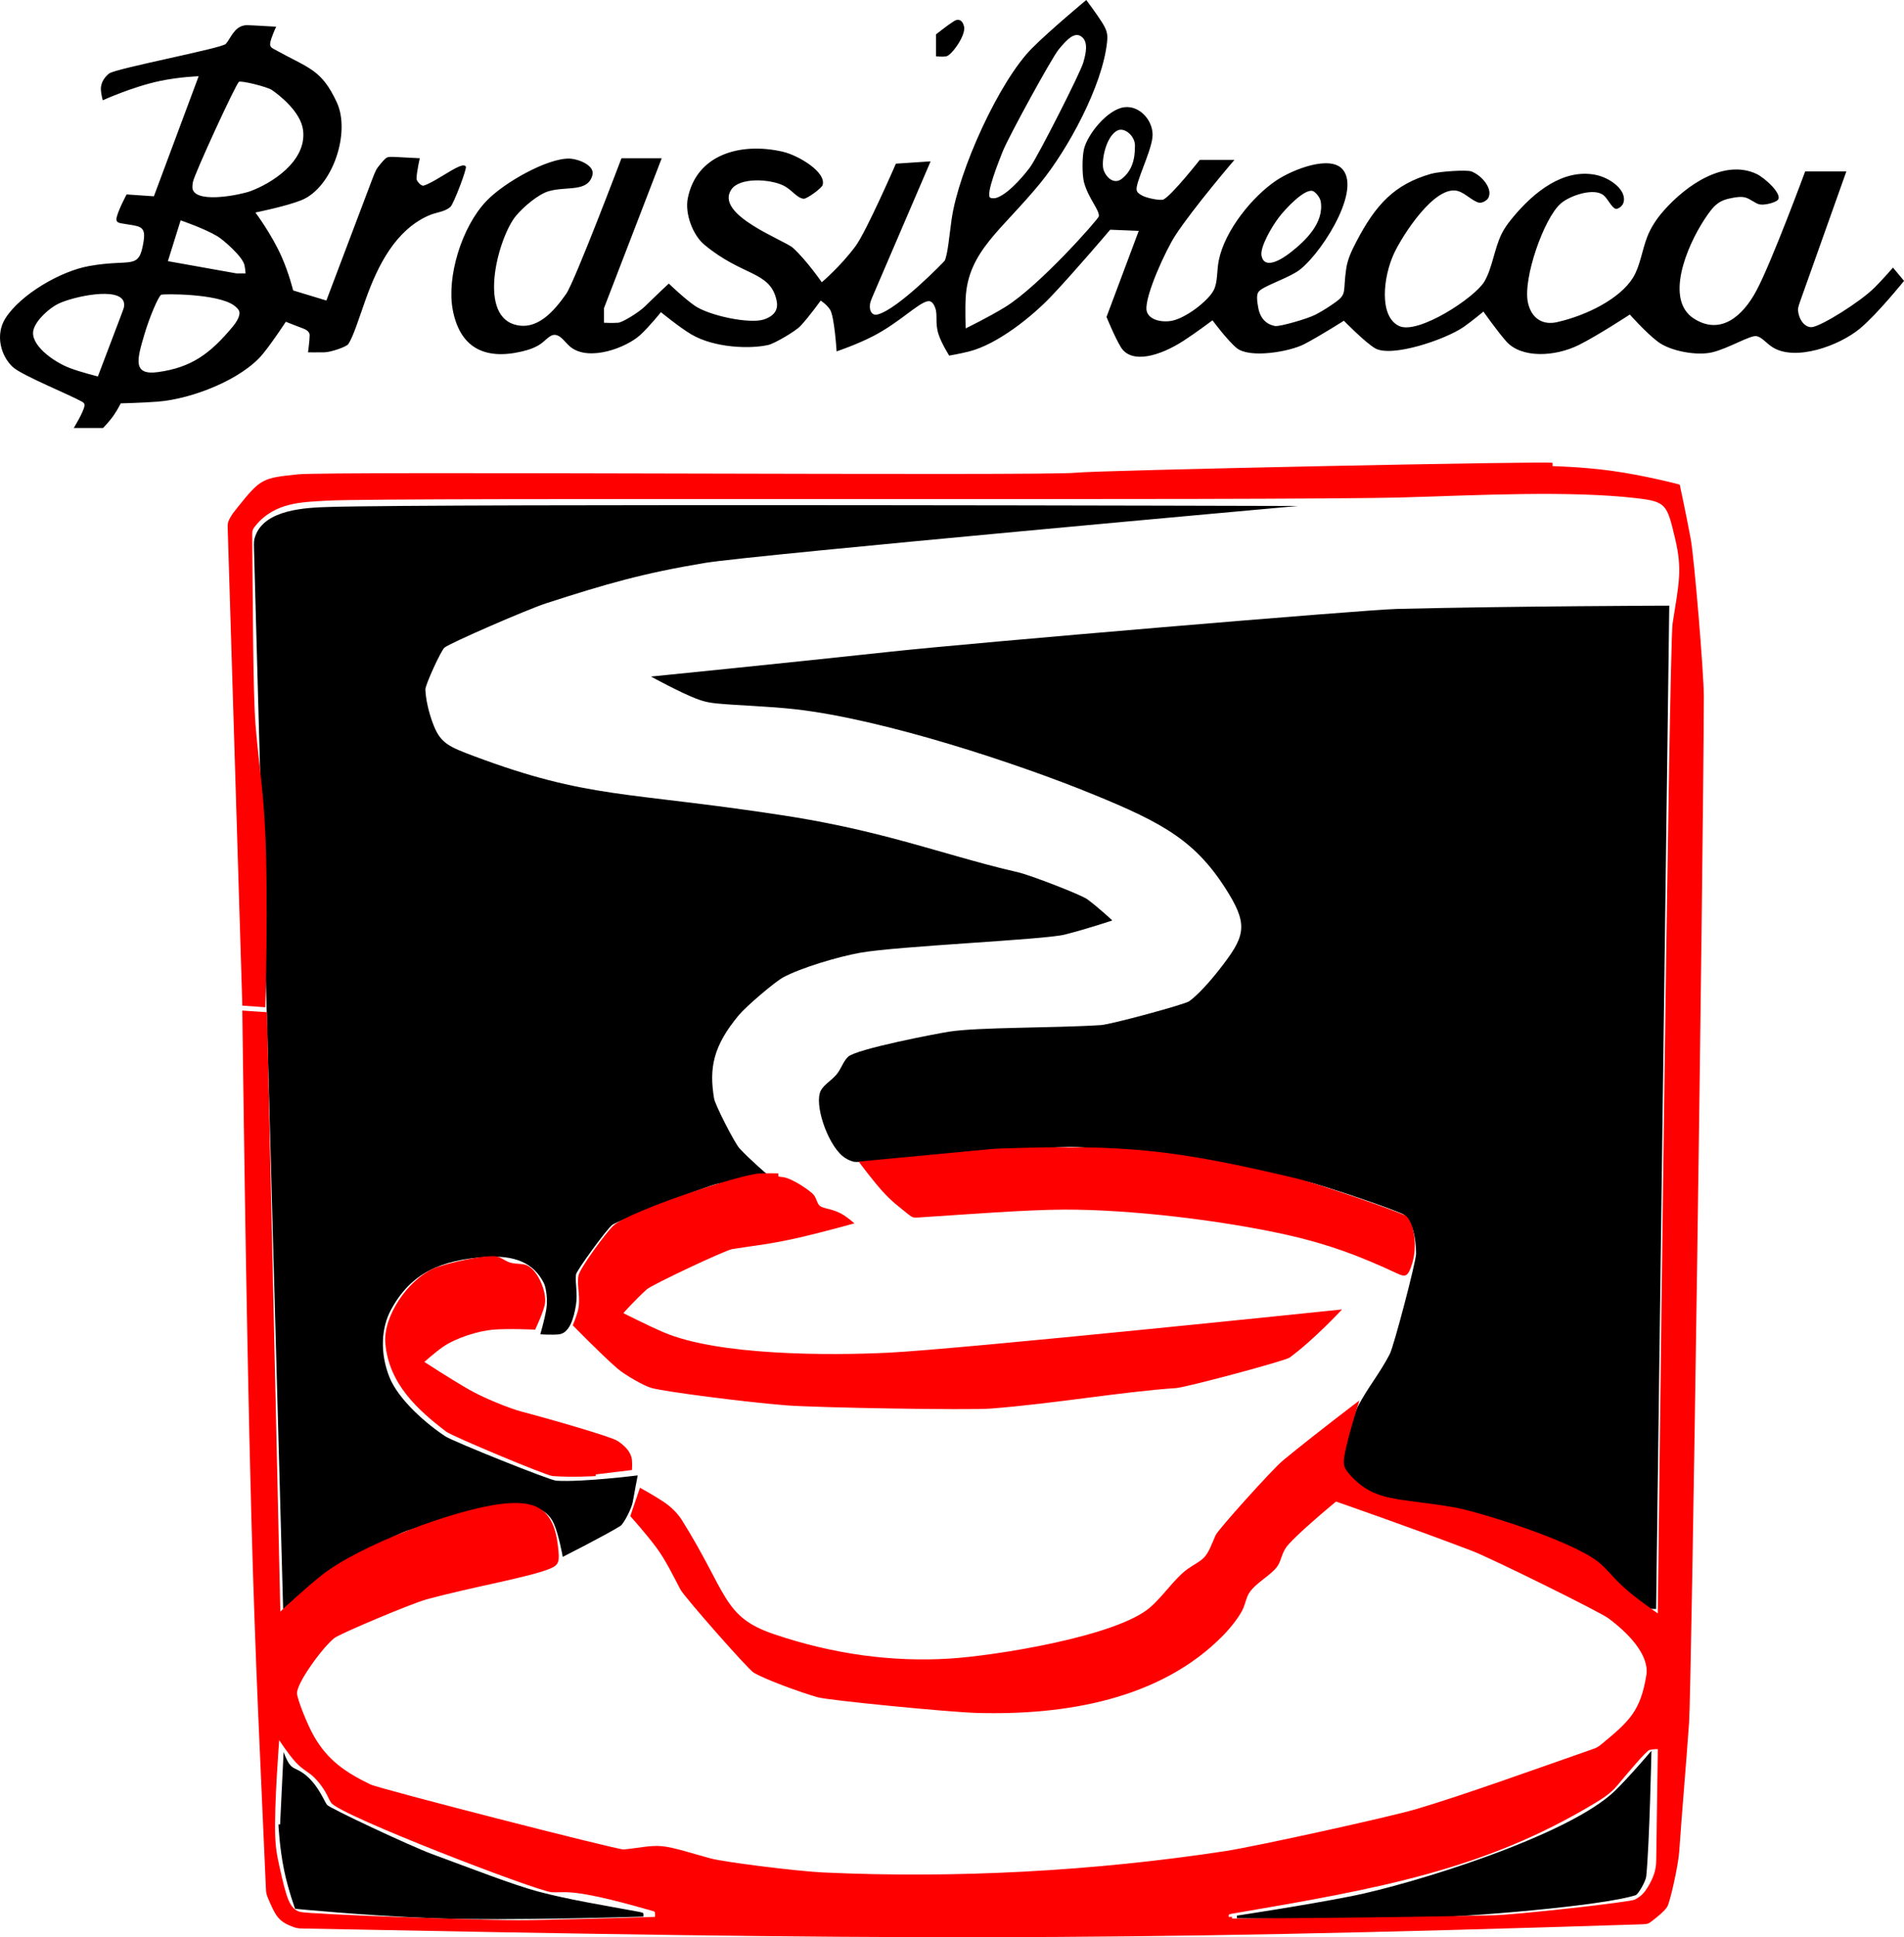 <?xml version="1.0" encoding="utf-8"?>
<!-- Generator: Adobe Illustrator 16.0.0, SVG Export Plug-In . SVG Version: 6.00 Build 0)  -->
<!DOCTYPE svg PUBLIC "-//W3C//DTD SVG 1.1//EN" "http://www.w3.org/Graphics/SVG/1.1/DTD/svg11.dtd">
<svg version="1.1" id="Layer_1" xmlns="http://www.w3.org/2000/svg" xmlns:xlink="http://www.w3.org/1999/xlink" x="0px" y="0px"
	 width="180.254px" height="183.303px" viewBox="0 0 180.254 183.303" enable-background="new 0 0 180.254 183.303"
	 xml:space="preserve">
<g>
	<path fill-rule="evenodd" clip-rule="evenodd" d="M156.786,152.248l1.245-94.94c0,0-14.87,0.042-25.786,0.311
		c-3.139,0.078-40.178,3.204-47.948,4.047C74.5,62.729,61.63,64.017,61.63,64.017s2.684,1.476,4.262,2.084
		c0.854,0.33,1.384,0.405,2.023,0.467c1.902,0.185,4.766,0.251,7.377,0.544c8.384,0.943,21.085,5.149,28.108,8.016
		c6.823,2.784,9.903,4.484,12.919,9.417c1.905,3.117,1.455,4.197-0.856,7.159c-0.961,1.231-2.079,2.463-2.879,3.035
		c-0.436,0.312-7.411,2.197-8.349,2.257c-4.568,0.292-11.578,0.186-14.375,0.622c-1.21,0.189-8.824,1.644-9.58,2.384
		c-0.468,0.458-0.635,1.124-1.081,1.663c-0.447,0.54-1.174,0.951-1.479,1.504c-0.684,1.242,0.584,4.985,2.023,6.2
		c0.354,0.299,0.669,0.438,1.037,0.545c0.875,0.256,13.064-1.066,20.364-1.4c1.313-0.061,11.87,0.965,13.619,1.322
		c2.798,0.572,5.647,1.228,8.871,1.946c1.661,0.369,9.022,2.885,9.339,3.19c0.746,0.721,1.077,2.064,1.089,3.657
		c0.006,0.716-2.099,8.737-2.49,9.494c-0.958,1.852-2.052,3.115-3.034,4.98c-0.402,0.764-1.562,5.015-1.479,5.416
		c0.178,0.854,1.325,2.144,2.362,2.731c0.516,0.292,6.567,1.305,10.011,1.969c3.351,0.647,9.338,2.92,11.595,4.592
		c1.015,0.752,1.833,1.626,2.646,2.646c0.508,0.636,1.771,1.628,2.179,1.712C156.279,152.258,156.786,152.248,156.786,152.248
		L156.786,152.248L156.786,152.248z M24.047,51.972l2.758,100.285c0,0,2.337-2.07,4.223-3.511c0.868-0.662,6.263-3.472,7.471-3.891
		c2.167-0.751,8.28-2.325,9.37-2.412c1.9-0.153,3.809,0.035,4.56,1.712c0.48,1.072,0.847,3.157,0.847,3.157s3.966-1.998,5.457-2.924
		c0.31-0.192,1.057-1.638,1.167-2.257c0.174-0.98,0.472-2.526,0.472-2.526s-5.22,0.656-7.712,0.503
		c-0.594-0.036-9.709-3.684-10.502-4.202c-1.754-1.146-4.435-3.449-5.292-5.604c-0.896-2.252-0.792-4.631,0.156-6.381
		c1.893-3.493,4.739-4.686,8.887-4.98c2.746-0.195,4.608,0.501,5.587,2.49c0.234,0.476,0.351,1.667,0.233,2.391
		c-0.165,1.021-0.578,2.435-0.578,2.435s1.142,0.071,1.773,0c0.952-0.109,1.393-1.425,1.606-2.799c0.171-1.102-0.086-1.993,0-2.857
		c0.037-0.367,2.893-4.282,3.424-4.694c0.521-0.404,8.837-3.652,9.961-3.891c2.106-0.447,4.688-0.921,4.688-0.921
		s-1.535-1.301-2.586-2.426c-0.463-0.495-2.31-4.108-2.412-4.719c-0.489-2.911-0.082-4.982,2.334-7.888
		c0.7-0.842,3.414-3.153,4.202-3.58c1.669-0.902,5.195-1.957,7.315-2.334c3.524-0.629,17.412-1.226,19.331-1.712
		c2.165-0.548,4.517-1.341,4.517-1.341s-1.239-1.168-2.369-2.005c-0.568-0.421-5.396-2.295-6.614-2.568
		c-3.56-0.796-7.94-2.192-12.062-3.268c-3.449-0.901-6.717-1.578-10.117-2.101c-14.816-2.28-18.387-1.529-29.26-5.603
		c-2.334-0.875-3.142-1.206-3.813-2.879c-0.454-1.133-0.764-2.467-0.797-3.437c-0.015-0.418,1.478-3.681,1.809-3.956
		c0.516-0.428,7.84-3.618,9.65-4.202c5.647-1.824,9.135-2.836,15.019-3.813c4.516-0.75,56.108-5.385,56.108-5.385
		s-81.015-0.233-91.731,0.093c-2.189,0.066-6.076,0.227-6.961,2.763C24.039,51.092,24.027,51.216,24.047,51.972L24.047,51.972
		L24.047,51.972z M11.987,18.397c0,0-0.902,1.679-0.962,2.312c-0.023,0.246,0.121,0.36,0.393,0.412
		c1.677,0.32,2.426,0.107,2.179,1.696c-0.437,2.811-1.078,1.632-5.136,2.351c-2.734,0.483-6.512,2.696-7.944,4.944
		c-0.997,1.565-0.434,3.589,0.707,4.627c0.86,0.782,5.349,2.6,6.537,3.269c0.158,0.089,0.268,0.167,0.234,0.404
		c-0.083,0.576-1.012,2.086-1.012,2.086h2.776c0,0,0.584-0.587,1.037-1.245c0.358-0.521,0.633-1.085,0.633-1.085
		s2.039-0.052,3.469-0.16c3.309-0.25,8.024-2.127,9.983-4.514c0.945-1.151,2.178-3.049,2.178-3.049s1.067,0.426,1.636,0.636
		c0.408,0.151,0.625,0.374,0.623,0.638c-0.006,0.512-0.156,1.619-0.156,1.619s0.889,0.016,1.56,0
		c0.616-0.015,2.079-0.52,2.253-0.778c0.47-0.692,1.015-2.465,1.634-4.202c1.181-3.312,2.849-6.55,5.915-7.938
		c0.838-0.379,1.51-0.329,2.116-0.843c0.296-0.251,1.598-3.656,1.463-3.826c-0.111-0.14-0.321-0.122-0.623,0
		c-0.873,0.352-2.51,1.568-3.385,1.815c-0.205,0.058-0.67-0.415-0.662-0.673c0.021-0.68,0.311-1.921,0.311-1.921l-2.171-0.112
		c-0.755-0.039-0.863-0.025-1.079,0.139c-0.167,0.127-0.783,0.879-0.862,1.037c-0.151,0.303-0.198,0.416-0.466,1.123l-4.267,11.277
		l-3.144-0.953c0,0-0.4-1.625-1.085-3.173c-0.963-2.176-2.49-4.202-2.49-4.202s2.908-0.58,4.358-1.167
		c2.936-1.189,4.687-6.389,3.346-9.26c-1.478-3.166-2.613-3.178-5.992-5.059c-0.22-0.122-0.353-0.241-0.311-0.545
		c0.069-0.502,0.564-1.551,0.564-1.551l-1.998-0.113c-0.755-0.043-0.863-0.042-1.076,0.004c-0.93,0.203-1.229,1.211-1.693,1.738
		c-0.369,0.418-10.442,2.322-11.05,2.802C9.989,7.225,9.534,7.743,9.55,8.437c0.01,0.45,0.176,1.053,0.176,1.053
		s2.819-1.284,5.427-1.831c1.834-0.385,3.654-0.447,3.654-0.447l-4.238,11.362L11.987,18.397L11.987,18.397L11.987,18.397z
		 M28.694,12.324c0.363,2.978-3.065,5.058-4.98,5.762c-0.938,0.345-4.915,1.157-5.448-0.103c-0.087-0.206-0.05-0.478,0-0.769
		c0.123-0.714,4.064-9.283,4.356-9.47c0.216-0.139,2.676,0.469,3.115,0.77C26.506,9.042,28.485,10.61,28.694,12.324L28.694,12.324
		L28.694,12.324z M23.246,25.868h-0.872l-6.48-1.157l1.206-3.86c0,0,2.226,0.749,3.5,1.516c0.508,0.306,2.348,1.875,2.542,2.712
		C23.22,25.413,23.246,25.868,23.246,25.868L23.246,25.868L23.246,25.868z M11.431,29.922L9.267,35.62c0,0-1.64-0.405-2.674-0.802
		c-1.597-0.612-3.79-2.236-3.424-3.607c0.256-0.959,1.532-2.07,2.335-2.462c1.404-0.687,5.854-1.657,6.226-0.131
		c0.026,0.11,0.033,0.231,0.02,0.347C11.731,29.119,11.699,29.215,11.431,29.922L11.431,29.922L11.431,29.922z M22.624,29.395
		c0.213,0.46-0.346,1.213-0.544,1.454c-2.166,2.623-3.954,3.921-7.113,4.358c-2.461,0.34-1.988-1.223-1.292-3.58
		c0.467-1.583,1.301-3.552,1.581-3.736c0.139-0.091,5.316-0.143,6.901,1.012C22.369,29.058,22.553,29.241,22.624,29.395
		L22.624,29.395L22.624,29.395z M82.721,27.792l5.38-12.524l-3.285,0.218c0,0-2.792,6.418-3.828,7.814
		c-1.417,1.913-3.189,3.409-3.189,3.409s-1.42-2.062-2.725-3.253c-0.797-0.727-7.46-3.132-5.837-5.525
		c0.795-1.171,3.637-0.994,4.903-0.389c0.83,0.396,1.304,1.218,1.954,1.263c0.291,0.02,1.689-0.99,1.782-1.288
		c0.385-1.232-2.321-2.834-3.785-3.166c-4.032-0.915-8.154,0.284-8.977,4.408c-0.292,1.458,0.477,3.484,1.556,4.386
		c3.631,3.032,6.236,2.473,6.848,5.276c0.17,0.777-0.097,1.435-1.192,1.805c-1.328,0.449-5.201-0.346-6.59-1.323
		c-1.023-0.72-2.42-2.072-2.42-2.072s-1.37,1.281-2.249,2.15c-0.584,0.577-2.13,1.524-2.54,1.556c-0.576,0.045-1.351,0-1.351,0
		v-1.37l5.47-14.194h-3.811c0,0-4.435,11.703-5.239,12.84c-1.123,1.588-2.754,3.555-4.931,2.879
		c-3.45-1.071-1.438-8.324,0.184-10.272c0.721-0.866,2.14-2.062,3.113-2.334c1.751-0.49,3.692,0.13,4.125-1.525
		c0.239-0.915-1.332-1.525-2.172-1.553c-2.042-0.065-6.168,2.23-7.867,4.012c-2.368,2.485-3.764,7.204-3.19,10.275
		c0.667,3.569,2.986,4.797,6.537,3.965c0.662-0.155,1.346-0.381,1.868-0.778c0.63-0.48,0.958-1.022,1.609-0.7
		c0.405,0.2,0.754,0.757,1.192,1.089c1.755,1.331,5.214,0.036,6.537-1.167c0.872-0.792,1.97-2.167,1.97-2.167
		s1.753,1.434,2.855,2.089c2.187,1.3,5.593,1.41,7.315,1.012c0.605-0.14,2.588-1.31,3.035-1.79c0.873-0.938,1.918-2.406,1.918-2.406
		s0.532,0.32,0.884,0.849c0.418,0.631,0.625,3.957,0.625,3.957s1.928-0.645,3.5-1.466c2.466-1.29,4.121-3.03,5.074-3.269
		c0.304-0.077,0.556,0.059,0.763,0.623c0.253,0.688-0.039,1.409,0.311,2.49c0.289,0.89,1.012,2.023,1.012,2.023
		s1.072-0.189,1.868-0.39c2.708-0.681,5.966-3.306,7.782-5.213c2.175-2.285,5.591-6.311,5.591-6.311l2.703,0.109l-3.051,8.144
		c0,0,0.804,1.977,1.371,2.882c1.007,1.604,3.696,0.811,5.915-0.623c1.189-0.769,2.746-1.94,2.746-1.94s1.453,1.958,2.312,2.641
		c1.218,0.968,4.96,0.349,6.382-0.389c1.439-0.748,3.744-2.212,3.744-2.212s1.983,2.031,2.948,2.602
		c1.539,0.91,6.646-0.802,8.404-2.023c0.76-0.528,1.862-1.446,1.862-1.446s1.323,1.891,2.185,2.847
		c1.406,1.561,4.533,1.46,6.849,0.312c1.768-0.878,4.824-2.88,4.824-2.88s1.499,1.698,2.646,2.568
		c1.205,0.914,3.709,1.348,5.139,1.012c1.559-0.366,3.636-1.657,4.218-1.533c0.533,0.114,0.895,0.667,1.538,1.066
		c2.13,1.319,6.246-0.125,8.249-1.79c1.648-1.371,4.169-4.506,4.169-4.506l-1.046-1.257c0,0-0.937,1.087-1.723,1.872
		c-1.376,1.375-5.002,3.632-5.925,3.757c-0.479,0.065-1.099-0.354-1.305-1.331c-0.077-0.363-0.057-0.482,0.196-1.195l4.343-12.205
		h-3.899c0,0-3.156,8.549-4.616,11.284c-1.285,2.409-3.387,4.254-5.914,2.646c-2.772-1.766-0.725-6.774,1.012-9.417
		c0.953-1.452,1.416-1.797,2.721-2.023c0.392-0.068,0.807-0.126,1.198,0c0.438,0.142,0.847,0.516,1.242,0.623
		c0.445,0.121,1.511-0.143,1.765-0.414c0.483-0.514-1.209-2.086-2.023-2.465c-3.018-1.404-6.587,0.995-8.793,3.502
		c-0.677,0.769-1.204,1.574-1.557,2.49c-0.478,1.241-0.66,2.725-1.328,3.818c-1.205,1.972-4.355,3.582-7.216,4.223
		c-1.294,0.29-2.404-0.305-2.74-1.865c-0.486-2.259,1.513-7.979,3.113-9.367c0.894-0.775,3.162-1.511,4.046-0.778
		c0.42,0.348,0.748,1.132,1.122,1.274c0.211,0.081,0.634-0.215,0.746-0.521c0.428-1.17-1.212-2.43-2.696-2.699
		c-2.906-0.528-5.658,1.456-7.888,4.202c-0.376,0.463-0.687,0.901-0.934,1.401c-0.688,1.39-0.882,3.252-1.634,4.514
		c-0.916,1.535-6.28,5.041-8.069,4.202c-1.925-0.903-1.512-4.633-0.491-6.848c0.753-1.636,3.884-6.6,6.098-5.915
		c0.645,0.2,1.372,0.961,1.949,1.089c0.282,0.063,0.764-0.187,0.902-0.47c0.427-0.87-0.646-2.119-1.623-2.487
		c-0.428-0.161-3.002-0.004-3.824,0.233c-3.431,0.991-5.21,2.86-7.082,6.459c-0.42,0.807-0.801,1.604-0.934,2.49
		c-0.33,2.199,0.108,2.384-1.012,3.191c-0.503,0.362-1.138,0.783-1.868,1.167c-0.793,0.418-3.442,1.166-3.859,1.09
		c-0.835-0.153-1.406-0.728-1.588-1.709c-0.116-0.632-0.187-1.191,0-1.49c0.333-0.533,2.373-1.136,3.658-1.938
		c1.975-1.232,6.12-7.476,4.357-9.65c-1.164-1.436-4.733-0.038-6.304,1.012c-2.252,1.506-4.874,4.722-5.447,7.549
		c-0.21,1.038-0.09,2.015-0.467,2.801c-0.501,1.045-2.802,2.8-4.14,2.958c-1.274,0.15-2.165-0.353-2.241-1.059
		c-0.148-1.367,1.831-5.666,2.724-7.035c1.704-2.613,5.603-7.159,5.603-7.159h-3.283c0,0-2.635,3.343-3.431,3.746
		c-0.272,0.138-1.646-0.126-2.079-0.4c-0.221-0.139-0.417-0.238-0.468-0.492c-0.131-0.658,1.33-3.511,1.498-4.981
		c0.165-1.45-1.131-3.048-2.665-2.854c-1.571,0.199-3.454,2.51-3.813,3.941c-0.187,0.744-0.187,2.479,0,3.168
		c0.418,1.542,1.487,2.624,1.401,3.216c-0.036,0.25-5.617,6.583-8.872,8.585c-1.559,0.959-3.735,2.017-3.735,2.017
		s-0.059-1.782,0-2.878c0.24-4.456,3.43-6.418,7.082-10.889c2.591-3.171,5.871-9.176,6.304-13.323
		c0.072-0.699,0.029-1.057-0.467-1.852C103.827,1.317,102.84,0,102.84,0s-3.387,2.812-5.12,4.545
		c-3.128,3.127-6.961,11.588-7.626,16.187c-0.217,1.5-0.357,3.281-0.655,3.93c-0.031,0.068-4.434,4.618-6.364,5.097
		c-0.449,0.112-0.794-0.243-0.715-0.935C82.387,28.59,82.423,28.487,82.721,27.792L82.721,27.792L82.721,27.792z M94.374,18.708
		c-0.146,0.052-0.462,0.087-0.622,0c-0.486-0.265,0.869-3.603,1.167-4.358c0.545-1.381,4.657-8.879,5.292-9.649
		c0.748-0.906,1.552-1.822,2.257-1.167c0.538,0.499,0.363,1.458,0.078,2.413c-0.301,1.004-4.175,8.631-4.98,9.805
		C97.289,16.153,95.645,18.264,94.374,18.708L94.374,18.708L94.374,18.708z M107.448,13.759c0.012,1.363-0.297,2.409-1.245,3.16
		c-0.661,0.523-1.401,0.012-1.712-0.803c-0.297-0.78,0.221-3.318,1.348-3.789C106.484,12.058,107.44,12.856,107.448,13.759
		L107.448,13.759L107.448,13.759z M125.036,19.07c0.335,2.054-1.509,3.751-2.802,4.775c-1.018,0.805-2.534,1.653-2.802,0.364
		c-0.166-0.798,0.927-2.699,1.635-3.633c0.59-0.778,2.46-2.799,3.243-2.49C124.532,18.173,124.968,18.661,125.036,19.07
		L125.036,19.07L125.036,19.07z M88.615,3.248v2.076c0,0,0.576,0.084,0.987,0c0.49-0.1,1.89-2.011,1.659-2.854
		c-0.171-0.624-0.555-0.714-0.946-0.47C89.777,2.334,88.615,3.248,88.615,3.248L88.615,3.248L88.615,3.248z"/>
	<path fill-rule="evenodd" clip-rule="evenodd" d="M26.359,172.638c0,0,0.1,2.229,0.545,4.357c0.386,1.847,1.033,3.617,1.033,3.617
		s6.5,0.651,13.14,0.896c7.03,0.26,19.834-0.155,19.834-0.155v-0.249c0-0.112-0.055-0.135-0.551-0.228
		c-3.151-0.587-6.496-1.118-9.426-1.898c-2.286-0.609-6.267-2.154-10.023-3.54c-2.063-0.761-9.731-4.354-9.961-4.669
		c-0.309-0.422-0.977-2.273-2.568-3.19c-0.375-0.216-0.713-0.267-1.012-0.7c-0.27-0.392-0.521-1.099-0.521-1.099l-0.334,6.857
		H26.359L26.359,172.638L26.359,172.638z M117.097,181.26v0.249c0,0,9.752,0.146,16.514,0c5.556-0.119,18.05-1.171,21.229-2.179
		c0.262-0.083,0.966-1.328,1.012-1.79c0.307-3.05,0.492-11.882,0.492-11.882s-2.043,2.421-3.449,3.788
		c-4.396,4.274-19.297,8.851-24.902,9.962C123.515,180.295,117.097,181.26,117.097,181.26L117.097,181.26L117.097,181.26z"/>
	<path fill-rule="evenodd" clip-rule="evenodd" fill="#FF0000" d="M93.605,108.748l-12.31,1.162c0,0,1.271,1.732,2.269,2.832
		c0.896,0.986,1.573,1.463,2.406,2.142c0.391,0.318,0.49,0.351,0.994,0.317c4.599-0.296,10.151-0.736,13.805-0.747
		c6.188-0.019,14.854,0.996,21.161,2.412c3.725,0.836,6.743,1.943,10.335,3.627c0.803,0.377,1.033,0.31,1.416-0.903
		c0.567-1.799,0.127-3.874-0.545-4.514c-0.324-0.309-8.581-3.143-10.428-3.579c-11.492-2.717-16.085-3.228-27.984-2.821
		C94.218,108.693,94.107,108.7,93.605,108.748L93.605,108.748L93.605,108.748z M73.68,111.237v-0.208c0,0-0.887-0.029-1.712,0
		c-1.896,0.068-12.292,3.563-13.852,4.903c-0.673,0.578-3.2,4.05-3.346,4.747c-0.199,0.949,0.265,2.198-0.078,3.424
		c-0.167,0.595-0.467,1.298-0.467,1.298s2.563,2.642,4.203,4.071c0.715,0.624,2.577,1.688,3.268,1.868
		c1.432,0.372,8.808,1.321,12.707,1.634c2.908,0.234,17.35,0.466,19.356,0.312c6.029-0.465,12.398-1.59,17.587-1.945
		c0.969-0.066,10.319-2.573,10.739-2.88c2.26-1.645,4.971-4.559,4.971-4.559s-36.152,3.762-42.94,4.092
		c-5.542,0.271-16.147,0.294-21.329-1.945c-1.592-0.688-3.776-1.798-3.776-1.798s1.125-1.257,2.219-2.249
		c0.475-0.43,7.422-3.703,8.093-3.812c1.792-0.294,3.603-0.439,6.693-1.168c2.096-0.494,4.872-1.263,4.872-1.263
		s-0.508-0.457-0.981-0.76c-1.076-0.69-1.97-0.584-2.334-0.935c-0.231-0.223-0.25-0.629-0.544-1.012
		c-0.237-0.307-2.033-1.599-2.974-1.68C73.718,111.344,73.68,111.331,73.68,111.237L73.68,111.237L73.68,111.237z M21.558,50.006
		l1.383,45.148l2.179,0.155c0,0,0.283-10.045,0-16.381c-0.2-4.462-0.68-7.084-0.934-10.428c-0.241-3.171-0.25-11.879-0.306-17.819
		c-0.004-0.504,0.031-0.604,0.355-0.991c1.823-2.178,4.366-2.182,6.796-2.318c5.967-0.333,89.859,0.041,101.998-0.311
		c6.684-0.194,15.531-0.66,21.896,0.078c2.818,0.327,2.888,0.58,3.657,3.813c0.701,2.947,0.365,4.237-0.233,8.034
		c-0.349,2.208-1.406,93.674-1.406,93.674s-1.668-1.141-2.796-2.098c-1.408-1.195-1.975-2.103-2.88-2.802
		c-2.689-2.077-11.389-4.746-13.618-5.136c-5.382-0.941-7.452-0.413-9.884-3.113c-0.332-0.369-0.535-0.687-0.544-1.14
		c-0.025-1.193,1.471-5.854,1.471-5.854s-4.173,3.157-7.229,5.671c-0.971,0.797-6.143,6.537-6.382,7.081
		c-0.334,0.761-0.636,1.632-1.089,2.102c-0.414,0.428-1.009,0.692-1.557,1.089c-1.271,0.921-2.293,2.556-3.58,3.658
		c-3.178,2.722-14.61,4.554-18.988,4.824c-5.31,0.329-10.931-0.384-16.654-2.334c-4.813-1.641-4.342-3.89-8.638-10.739
		c-0.415-0.662-1.005-1.27-1.79-1.79c-0.861-0.571-2.2-1.31-2.2-1.31l-0.913,2.686c0,0,1.455,1.628,2.412,2.904
		c0.935,1.246,1.675,2.801,2.335,4.047c0.375,0.708,6.398,7.543,6.926,7.859c1.048,0.628,4.359,1.849,6.07,2.335
		c1.012,0.287,12.35,1.401,15.041,1.479c8.427,0.24,17.395-1.282,23.324-7.315c0.809-0.822,1.671-1.956,1.946-2.646
		c0.192-0.483,0.266-0.962,0.544-1.401c0.584-0.921,2.07-1.675,2.646-2.49c0.357-0.506,0.364-1.035,0.778-1.712
		c0.605-0.99,4.79-4.435,4.79-4.435s7.359,2.555,12.875,4.668c1.88,0.721,12.091,5.765,12.918,6.382c1.741,1.298,3.907,3.4,3.58,5.4
		c-0.552,3.374-1.606,4.33-4.185,6.46c-0.389,0.321-0.484,0.375-0.961,0.542c-5.533,1.928-12.132,4.316-16.645,5.651
		c-2.515,0.744-15.2,3.533-18.055,3.969c-12.441,1.901-25.583,2.605-38.091,2.023c-2.412-0.112-9.274-0.967-10.624-1.322
		c-1.688-0.445-3.474-1.062-4.667-1.168c-1.068-0.095-2.298,0.196-3.586,0.312c-0.557,0.05-23.118-5.737-23.965-6.147
		c-2.346-1.136-4.056-2.277-5.37-4.592c-0.651-1.146-1.593-3.546-1.59-4.051c0.005-1.014,2.422-4.339,3.536-5.21
		c0.56-0.438,7.341-3.283,8.716-3.657c4.464-1.216,9.647-2.074,11.683-2.905c0.895-0.365,0.935-0.684,0.769-2.138
		c-0.409-3.581-2.126-4.405-5.451-3.984c-4.468,0.566-13.344,3.896-16.962,6.771c-1.646,1.308-3.871,3.404-3.871,3.404
		l-1.265-56.711l-2.334-0.156c0,0,0.334,28.625,0.856,47.938c0.385,14.219,0.871,23.39,1.377,35.082
		c0.021,0.504,0.046,0.611,0.246,1.075c0.628,1.46,0.904,2.067,2.204,2.562c0.453,0.172,0.56,0.192,1.063,0.202
		c54.587,1.063,75.091,1.261,126.789-0.4c0.504-0.017,0.604-0.054,0.998-0.369c0.479-0.384,0.978-0.755,1.346-1.255
		c0.273-0.372,1.063-3.947,1.151-5.208c0.273-3.93,0.633-7.97,0.935-12.218c0.234-3.308,1.334-79.545,1.4-97.085
		c0.008-2.154-0.905-13.134-1.245-14.96c-0.441-2.376-1.038-5.132-1.038-5.132s-3.312-0.885-6.599-1.325
		c-2.727-0.365-5.438-0.423-5.438-0.423s0.005-0.158,0-0.311c-0.006-0.187-43.282,0.708-45.133,0.934
		c-2.636,0.321-70.703-0.166-73.68,0.156c-3.296,0.356-3.476,0.354-5.709,3.16c-0.23,0.29-0.476,0.581-0.655,0.91
		C21.567,49.396,21.542,49.502,21.558,50.006L21.558,50.006L21.558,50.006z M62.007,181.379c0,0-6.384,0.205-12.14,0.312
		c-3.403,0.063-20.64-0.562-21.428-0.778c-1.006-0.274-1.295-1.188-1.996-4.357c-0.218-0.986-0.348-1.653-0.389-2.796
		c-0.107-2.958,0.378-9.107,0.378-9.107s0.866,1.339,1.564,2.092c0.669,0.722,1.183,0.906,1.716,1.406
		c0.411,0.387,0.833,0.96,1.089,1.401c0.252,0.433,0.345,0.736,0.545,1.027c0.831,1.209,19.578,8.407,20.906,8.467
		c0.468,0.021,0.904-0.016,1.413,0c2.186,0.066,6.013,1.181,8.187,1.79c0.075,0.021,0.137,0.047,0.156,0.171
		C62.027,181.137,62.007,181.379,62.007,181.379L62.007,181.379L62.007,181.379z M116.637,181.535v-0.156h-0.312v-0.166
		c0-0.074,0.056-0.092,0.553-0.177c13.816-2.353,23.656-4.133,34.077-10.396c0.768-0.461,1.52-0.944,2.102-1.634
		c1.003-1.188,2.791-3.348,3.113-3.424c0.363-0.087,0.777-0.078,0.777-0.078l-0.147,10.338c-0.007,0.504-0.017,0.607-0.093,1.038
		c-0.134,0.758-0.679,1.675-0.927,2.009c-0.322,0.436-0.624,0.66-1.012,0.856c-0.475,0.24-11.134,1.425-13.308,1.479
		C131.073,181.479,116.637,181.535,116.637,181.535L116.637,181.535L116.637,181.535z M56.404,139.668v-0.156l3.424-0.414
		c0,0,0.039-0.538,0-0.937c-0.089-0.904-0.893-1.517-1.401-1.84c-0.587-0.374-6.122-1.985-8.95-2.724
		c-1.311-0.342-3.784-1.37-5.058-2.102c-1.802-1.034-4.243-2.627-4.243-2.627s0.947-0.854,1.752-1.419
		c1.226-0.859,3.384-1.521,4.769-1.635c1.478-0.12,3.965,0,3.965,0s0.749-1.572,0.916-2.385c0.238-1.157-0.722-3.458-1.868-3.763
		c-0.351-0.094-0.852-0.07-1.245-0.156c-0.542-0.117-0.879-0.44-1.324-0.592c-0.869-0.295-4.964,0.599-6.147,1.137
		c-2.358,1.073-4.746,4.479-4.513,7.066c0.345,3.829,3.046,6.275,5.758,8.342c0.588,0.448,9.473,4.158,10.064,4.203
		C54.219,139.811,56.404,139.668,56.404,139.668L56.404,139.668L56.404,139.668z"/>
</g>
</svg>
